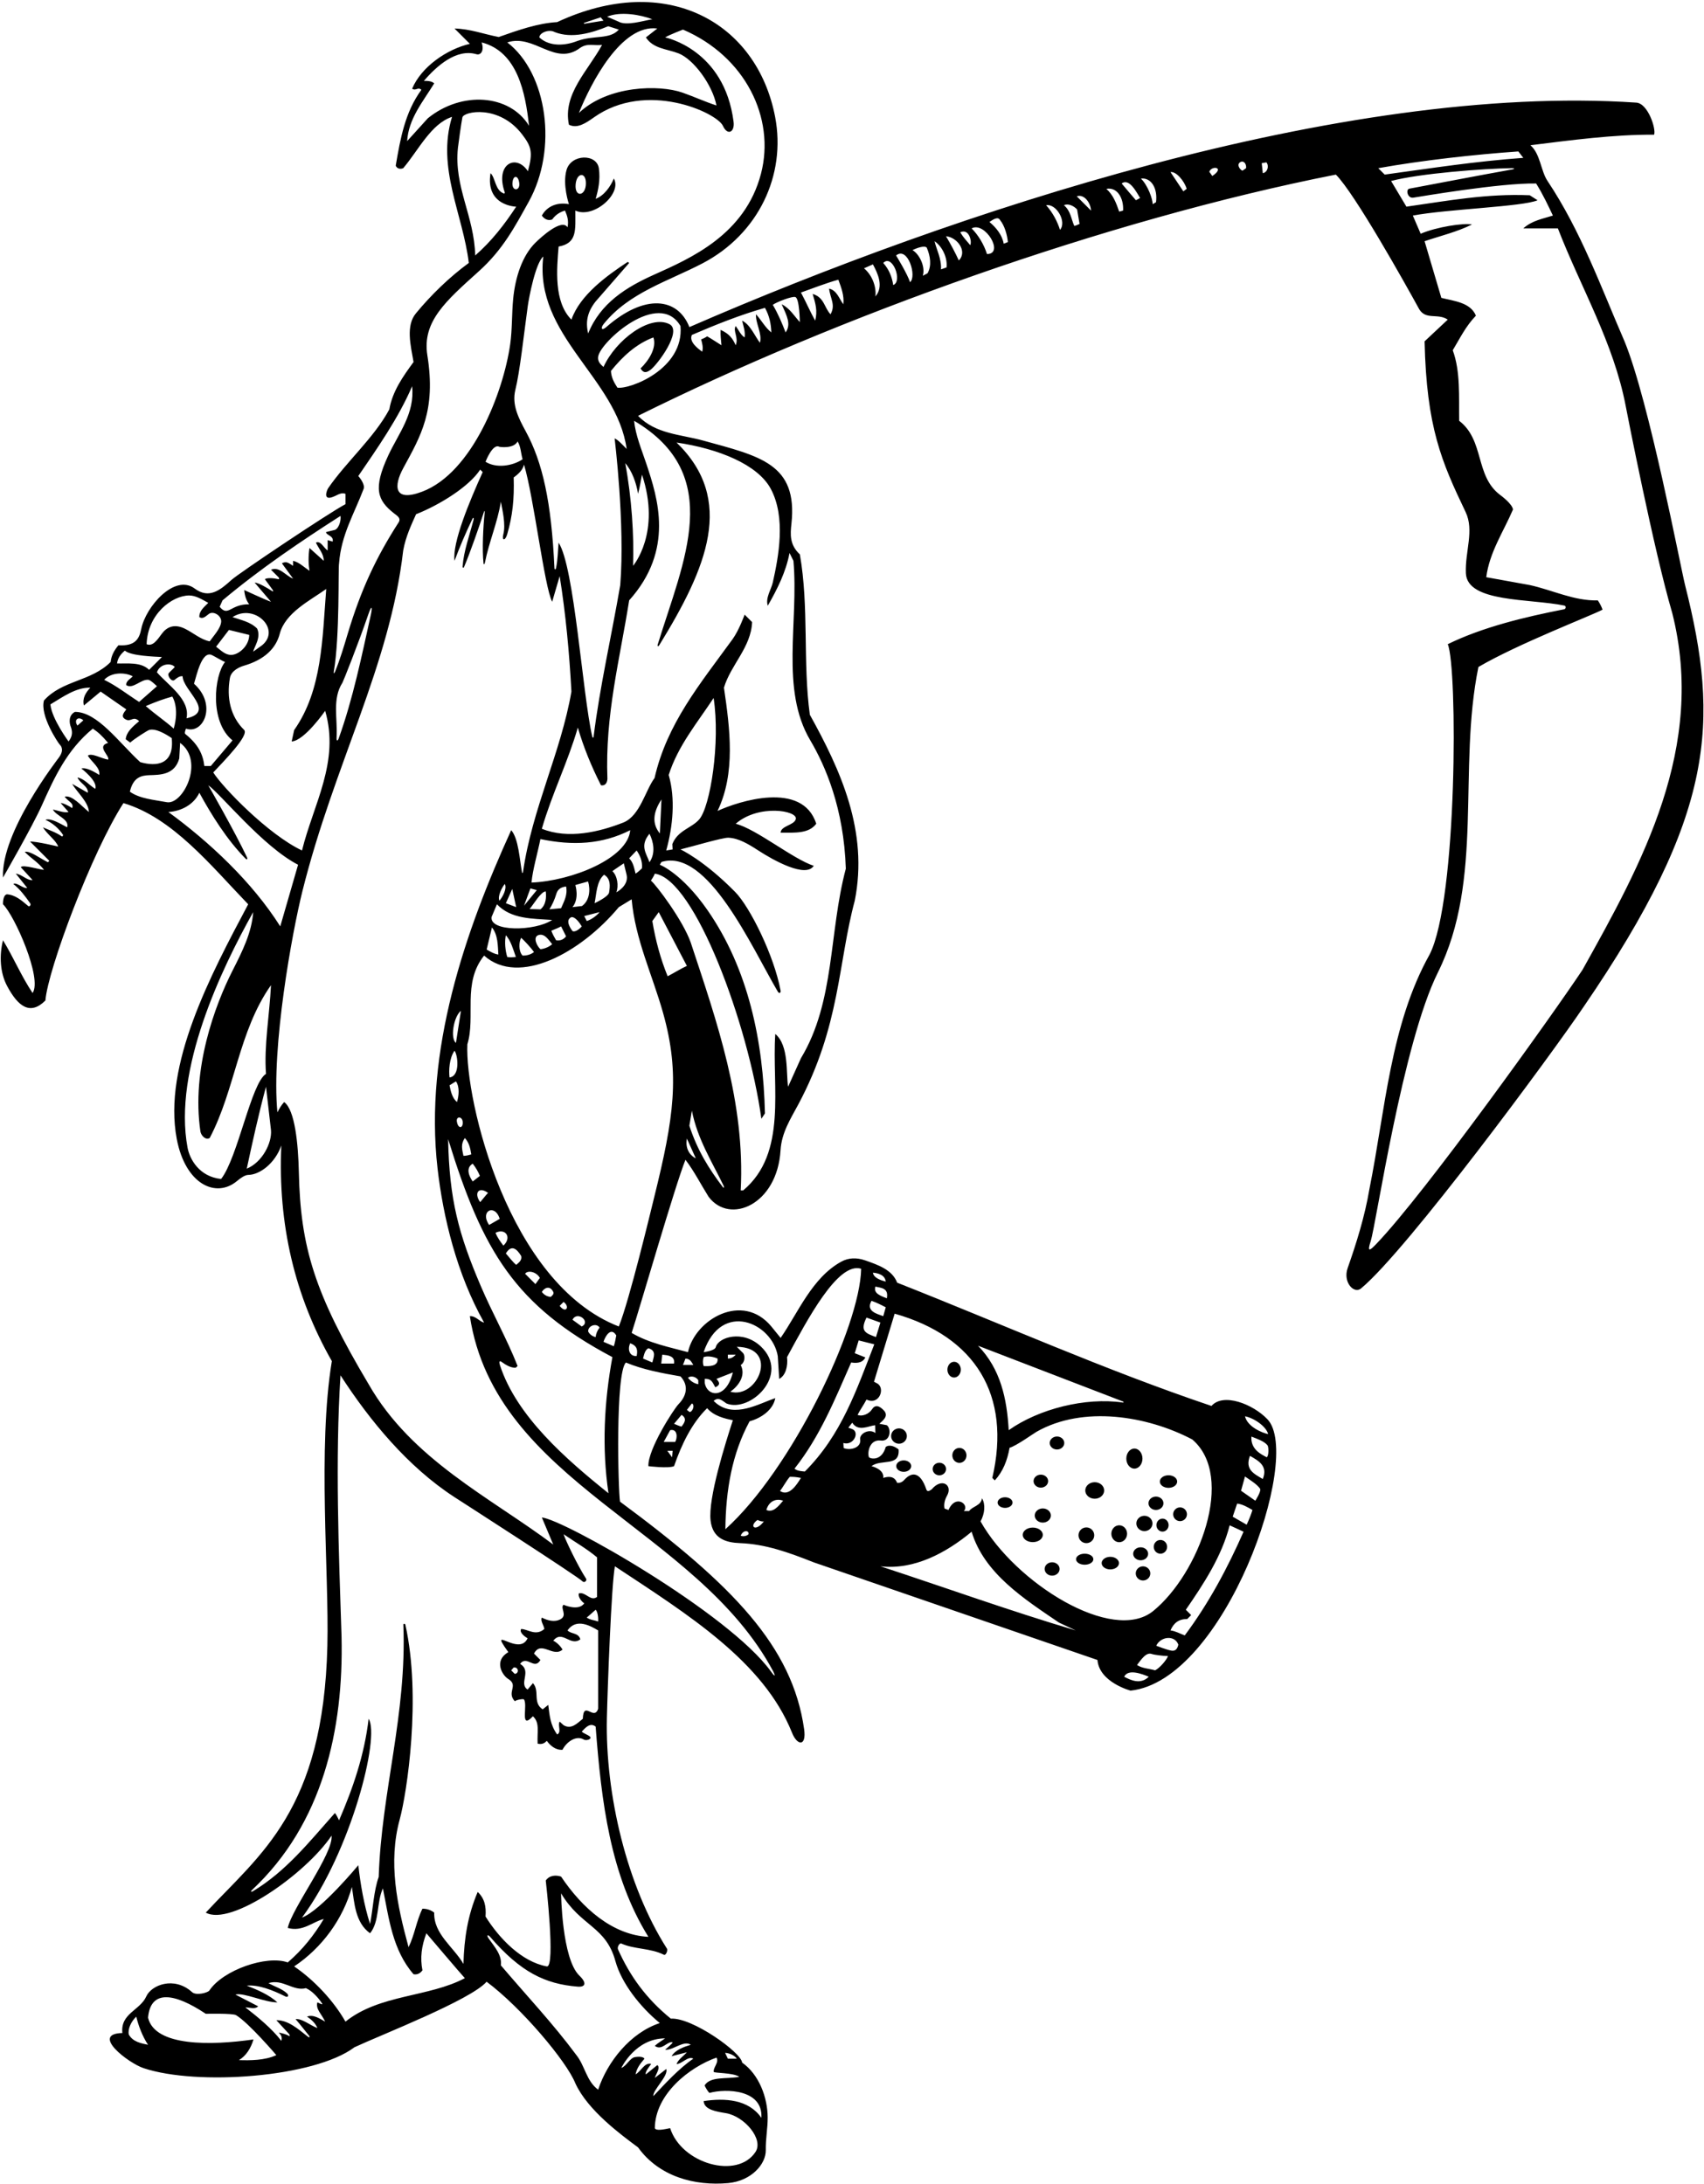 <?xml version="1.0" encoding="UTF-8"?>
<svg xmlns="http://www.w3.org/2000/svg" xmlns:xlink="http://www.w3.org/1999/xlink" width="518pt" height="664pt" viewBox="0 0 518 664" version="1.1">
<g id="surface1">
<path style=" stroke:none;fill-rule:nonzero;fill:rgb(0%,0%,0%);fill-opacity:1;" d="M 512.246 177.906 C 510.871 172.457 501.316 121.992 493.84 103.789 C 486.691 87.324 480.625 70.312 470.441 55.039 C 468.383 52.004 468.266 46.762 465.23 44.16 C 477.68 42.617 490.375 40.891 502.832 40.953 C 503.492 39.23 500.988 31.449 497.414 31.203 C 407.914 25.207 289.531 64.629 209.566 99.457 C 206.078 90.543 196.09 89.148 184.324 99.434 C 182.855 100.715 182.496 99.773 183.512 98.512 C 191.23 88.93 203.16 85.52 213.574 80.066 C 230.566 71.172 239.016 53.242 235.637 35.574 C 230.113 6.656 202.461 -8.723 169.371 6.723 C 163.508 7.047 157.473 9.184 151.609 11.254 C 147.059 10.387 142.938 8.777 138.172 8.672 L 142.832 13.328 C 135.898 14.953 128.098 20.262 125.281 26.98 C 126.473 27.738 127.016 26.328 128.098 27.305 C 123.113 34.129 121.703 42.148 120.297 50.379 C 120.73 51.355 121.703 51.477 122.57 51.141 C 127.121 45.828 131.023 37.598 137.414 35.539 C 132.648 51.031 140.773 65.223 142.508 79.957 C 136.609 84.27 131.023 89.707 126.473 95.23 C 123.281 98.996 124.848 105.09 125.715 110.074 C 122.465 114.516 119.32 118.957 118.348 124.48 C 113.73 133.102 105.23 140.453 99.738 148.477 C 99.465 148.879 97.742 152.77 101.863 150.809 C 102.926 150.305 103.914 149.703 105.02 150.156 L 105.02 153.301 C 100.027 155.918 72.602 174.301 70.379 176.324 C 66.93 179.457 63.539 182.207 59.168 178.945 C 53.078 174.398 44.293 184.473 42.941 191.234 C 42.359 194.16 41.176 196.535 36.012 196.199 C 34.711 197.719 33.844 199.344 33.629 201.293 C 27.668 207.254 18.895 206.816 13.367 212.992 C 12.07 217.652 17.766 225.98 18.043 226.258 C 19.312 227.5 18.914 228.867 18.02 230.176 C 17.469 230.984 0.262 252.969 0.91 266.836 C 0.91 266.836 9.773 251.461 12.695 244.945 C 16.496 236.477 20.309 228.043 28.211 221.551 C 29.742 222.559 30.855 223.539 32.867 225.887 C 29.156 226.914 33.52 229.895 32.867 230.977 C 30.812 230.652 27.777 228.812 26.695 229.785 C 27.887 231.734 30.594 233.469 30.16 235.637 C 28.535 234.551 26.043 233.254 24.742 233.688 C 24.742 233.688 29.824 237.508 28.969 239.859 C 27.129 238.777 25.719 236.828 23.551 236.395 C 24.203 238.129 26.91 239.102 26.695 241.055 L 21.926 238.344 C 23.445 240.945 26.91 243.871 27.02 246.902 C 24.742 245.062 21.926 241.652 19.652 242.242 C 20.629 243.652 22.578 244.195 21.926 245.711 C 20.844 244.953 19.004 244.086 18.461 244.195 L 20.844 246.902 C 19.434 247.227 17.703 246.469 16.078 246.145 C 17.051 248.094 21.168 249.07 20.41 251.562 C 18.352 250.477 15.426 248.633 13.801 249.285 C 15.859 250.152 17.918 251.887 19.219 253.945 L 18.895 254.379 C 17.051 253.078 14.992 252.43 13.043 251.562 C 14.453 253.836 16.895 255.344 17.703 257.41 C 17.703 257.41 10.984 255.785 9.145 255.895 L 14.992 261.746 L 14.559 262.18 C 12.176 260.988 9.02 258.586 7.52 259.035 C 9.238 260.832 11.57 262.168 13.367 264.453 C 12.781 264.648 6.812 262.715 6.328 263.695 L 9.902 267.594 C 8.277 267.812 6.652 265.863 4.809 265.645 L 8.277 269.98 C 7.086 270.305 5.027 268.137 4.051 268.785 C 6.07 270.367 7.664 272.516 9.172 274.656 C 9.527 275.16 8.984 275.84 8.535 275.457 C 6.57 273.785 4.656 272.105 2.102 271.93 C 0.801 272.145 0.91 274.961 0.91 274.961 C 4.484 278.43 12.934 297.605 9.902 301.938 C 6.434 296.738 4.16 291.211 0.91 285.902 C -0.258 290.555 0.012 295.762 2.141 299.77 C 5.523 306.145 9.219 308.797 13.801 304.215 C 14.559 294.785 27.887 259.145 37.527 244.195 C 52.477 248.637 64.07 263.152 75.445 274.961 C 64.02 296.461 49.453 323.84 53.738 346.34 C 56.363 360.141 65.672 364.449 72.055 359.102 C 73.059 358.262 74.422 357.258 75.484 357.246 C 78.906 357.215 83.574 353.816 85.52 348.305 C 84.438 372.246 89.609 394.148 100.879 413.867 C 96.512 440.348 100.055 478.121 99.52 500.391 C 98.316 550.516 79.105 563.715 62.555 581.555 C 70.195 585.816 92.996 569.746 100.797 558.152 C 101.363 563.652 88.77 580.145 87.473 586.215 C 92.02 587.512 95.164 584.262 98.414 583.504 C 95.488 588.379 92.02 592.805 87.473 596.703 C 81.078 594.418 67.832 598.98 63.637 605.254 C 63.203 605.898 59.656 606.879 58.395 605.742 C 52.895 600.773 45.984 603.617 44.48 607.016 C 42.594 611.289 36.539 612.199 37.203 618.172 C 27.402 618.387 38.984 627.301 43.668 628.859 C 59.934 634.27 95.535 631.684 107.73 622.508 C 115.855 618.715 143.156 608.098 147.922 602.57 C 158.539 610.48 172.242 626.793 174.898 633.449 C 178.68 641.734 188.875 649.156 193.965 652.949 C 200.363 661.852 211.207 664.719 221.336 663.801 C 228.387 663.156 232.875 658.023 232.793 653.754 C 232.727 650.363 233.387 647.102 233.367 643.828 C 233.336 637.863 230.797 630.801 225.602 627.164 C 225.383 624.133 210.426 613.371 203.922 613.801 C 196.371 607.645 191.508 600.84 187.875 592.75 C 187.547 592.02 188.348 590.719 188.871 590.957 C 192.805 592.746 197.699 592.305 201.785 594.359 C 202.449 594.695 203.066 593.012 202.746 592.512 C 190.555 573.387 183.969 545.598 184.488 522.398 C 184.688 513.438 185.852 481.848 186.926 476.254 C 209.18 490.973 232.105 505.168 240.785 526.902 C 242.355 530.84 245.199 531.121 244.449 525.801 C 240.906 500.664 222.809 481.992 188.484 456.605 C 187.918 453.477 187.023 417.441 190.273 414.301 C 195.473 416.469 201.223 417.531 206.859 418.508 C 209.324 421.148 208.879 424.281 206.262 426.965 C 204.84 428.422 196.891 440.719 197.105 445.809 C 197.105 445.809 203.176 446.566 204.906 445.809 C 207.184 439.199 210.309 432.727 214.965 428.176 C 216.926 430.523 220.281 431.348 222.781 431.836 C 220.535 438.805 215.215 455.492 216.012 462.355 C 216.66 467.941 220.789 469.055 224.969 469.211 C 232.75 469.508 239.75 472.039 247.375 475.059 L 333.613 504.742 C 334.172 511.547 343.688 514.062 343.688 514.062 C 372.273 511.008 396.109 442.957 385.309 431.566 C 380.898 426.918 371.84 423.402 368.277 427.5 C 336.102 416.664 304.578 402.582 272.727 390.016 C 271.246 386.094 266.961 384.625 263.027 383.242 C 260.289 382.281 257.848 382.48 255.773 383.609 C 246.848 388.48 242.602 399.203 237.301 406.809 L 234.484 403.34 C 225.738 392.762 211.309 401.141 209.133 411.141 C 203.715 409.672 197.324 408.434 192.016 405.289 C 194.508 397.707 205.125 360.766 208.375 352.641 C 211.082 356.215 213.031 360.113 215.414 363.906 C 221.844 372.473 236.281 366.324 237.277 349.75 C 237.605 344.367 240.324 340.219 242.68 335.812 C 255.438 311.918 254.719 292.953 259.836 273.879 C 264.059 252.754 255.5 234.117 246.184 217.328 C 244.016 201.512 245.969 184.5 243.148 168.574 C 239.996 165.645 240.238 162.48 240.59 159.234 C 242.562 141.008 231.004 138.711 213.738 133.957 C 206.898 132.074 199.293 131.984 193.965 126.434 C 254.398 96.391 335.977 66.91 406.09 53.09 C 411.828 58.828 427.023 85.977 431.438 94.039 C 433.496 97.398 437.062 95.141 440.105 97.184 L 433.062 103.789 C 433.645 129.965 438.23 140.41 445.531 155.691 C 448.215 161.305 445.324 167.723 445.613 174.305 C 446.004 183.27 465.031 181.953 475.562 184.137 C 476.102 184.25 476.051 185.148 475.492 185.258 C 463.504 187.602 450.664 190.699 440.105 195.875 C 443.105 202.691 443.086 273.715 434.582 290.238 C 422.664 311.578 421.148 337.363 416.273 361.633 C 414.891 369.836 412.332 378.039 409.672 385.586 C 408.137 389.945 411.719 393.719 413.891 391.641 C 427.863 379.941 471.523 320.789 481.383 306.164 C 521.477 247.621 522.758 219.531 512.246 177.906 Z M 204.305 443.105 L 202.871 441.148 L 204.473 441.148 Z M 205.234 438.441 L 201.766 438.441 L 203.715 434.867 C 205.992 434.324 205.992 437.25 205.234 438.441 Z M 207.184 433.785 C 206.379 433.578 205.664 433.242 204.906 432.918 L 207.184 430.211 C 209.129 431.426 207.836 432.848 207.184 433.785 Z M 214.227 420.457 L 214.227 419.266 C 216.426 419.152 216.609 420.504 217.461 421.816 C 219.41 420.949 218.371 419.996 217.801 419.266 L 222.781 417.316 C 220.727 425.551 214.938 424.738 214.227 420.457 Z M 225.168 415.039 C 226.25 414.5 226.684 412.551 225.926 411.465 L 223.977 409.516 C 237.156 409.688 230.211 425.555 222.023 423.164 C 224.242 421.617 226.898 418.398 225.168 415.039 Z M 221.266 413.09 L 221.266 411.898 L 223.648 411.898 C 223 412.656 222.242 413.09 221.266 413.09 Z M 225.168 466.934 C 225.938 465.113 227.746 465.281 227.551 466.5 C 226.898 467.152 225.758 467.25 225.168 466.934 Z M 230.258 462.168 C 230.801 462.383 231.449 462.711 232.211 462.602 C 229.668 465.973 227.531 464.117 230.258 462.168 Z M 232.969 459.133 C 233.727 456.426 235.977 455.508 238.059 456.316 C 236.699 457.887 235.082 460.07 232.969 459.133 Z M 237.117 453.355 C 237.992 452.246 239.047 450.234 240.098 449.043 C 241.164 449.055 241.852 449.059 243.477 449.383 C 242.285 451.301 239.934 455.195 237.117 453.355 Z M 244.668 447.434 C 243.785 447.348 242.391 447.324 241.523 446.566 C 249.324 436.711 253.875 425.332 258.75 414.281 C 259.871 414.465 262.145 414.68 263.059 412.738 L 259.836 411.465 L 261.027 407.566 L 265.777 408.762 C 260.363 422.629 255.824 436.273 244.668 447.434 Z M 261.488 437.688 C 261.879 440.176 258.512 441.148 256.465 440.297 C 256.465 439.973 256.379 439.066 256.367 438.766 C 259.492 439.688 261.422 435.48 259.074 434.531 L 257.883 434.109 L 259.074 432.594 C 260.906 435.465 264.074 433.535 266.031 433.359 L 266.117 435.734 C 264.273 434.285 261.203 435.883 261.488 437.688 Z M 267.637 476.254 C 277.926 477.441 287.676 472.137 295.367 465.742 C 299.16 478.418 311.402 486.219 321.91 493.367 L 327.004 495.754 C 306.961 489.793 287.461 482.754 267.637 476.254 Z M 341.738 509.836 C 342.93 507.344 347.168 508.98 349.211 509.836 C 346.719 512.328 343.684 510.863 341.738 509.836 Z M 351.16 507.887 C 349.32 507.344 347.262 507.344 345.637 506.262 C 346.836 504.762 348.406 502.184 350.223 502.953 C 350.602 503.117 353.398 503.523 355.062 503.551 C 354.738 504.527 352.785 507.02 351.16 507.887 Z M 356.148 501.906 C 354.809 501.711 351.488 500.41 351.488 500.41 C 352.785 497.594 357.121 497.051 358.203 500.086 C 357.848 501.68 357.078 502.043 356.148 501.906 Z M 383.879 449.711 C 381.086 448.086 378.406 446.793 379.98 442.668 C 382.578 444.184 385.488 445.688 383.879 449.711 Z M 385.07 443.102 C 383.301 442.172 380.156 440.68 380.414 436.816 C 382.082 437.469 384.281 438.199 385.301 439.453 C 385.707 439.953 385.723 442.773 385.07 443.102 Z M 385.504 436.059 C 383.797 435.719 379.223 433.891 378.465 430.641 C 381.281 431.184 384.934 433.762 385.504 436.059 Z M 378.465 448.949 C 379.824 449.906 382.121 451.285 383.039 452.645 C 383.523 453.359 381.605 456.316 381.605 456.316 L 377.27 453.285 Z M 376.078 457.184 C 377.812 457.402 379.223 458.27 380.738 459.133 C 380.328 460.469 379.73 461.984 378.973 463.609 L 374.73 461.168 Z M 373.805 463.793 L 378.031 465.742 C 373.184 476.723 367.52 487.41 360.152 497.27 C 358.605 496.699 357.457 495.98 355.82 495.754 C 356.797 493.477 358.312 492.285 360.914 492.285 L 362.105 491.094 L 360.48 489.469 C 365.852 481.672 371.422 473.219 373.805 463.793 Z M 341.43 426.164 C 341.43 426.164 341.824 426.535 341.258 426.453 C 330.008 424.816 315.816 428.367 306.637 434.867 C 306.094 425.227 304.145 416.234 297.32 409.191 Z M 271.969 399.441 C 296.465 406.371 307.512 424.195 301.652 449.383 L 302.41 450.141 C 304.902 447.434 306.203 444.098 306.902 440.223 C 309.07 439.574 314.113 435.914 315.133 435.336 C 329.297 427.293 348.785 430.508 362.43 437.684 C 375.691 448.957 364.445 478.562 350.562 489.848 C 338.223 499.879 308.586 481.328 298.078 462.602 C 299.379 460.219 299.621 457.398 298.512 455.559 C 298.293 457.836 295.477 458.051 294.609 459.461 L 292.984 459.461 C 294.848 457.598 290.566 454.098 288.328 459.133 L 287.137 458.699 C 286.852 457.484 287.18 456.039 287.871 454.82 C 289.738 451.543 286.277 449.199 283.234 452.852 C 282.617 453.309 281.879 453.723 281.605 452.906 C 279.77 447.43 277.145 447.508 274.961 449.91 C 274.434 450.492 273.809 450.953 272.727 450.902 C 271.859 448.625 269.871 448.945 268.5 449.383 C 268.863 446.707 264.926 445.809 264.926 445.809 C 267.852 443.535 273.594 446.133 273.16 440.719 C 272.078 439.852 270.449 439.094 269.262 439.961 C 268.051 444.219 264.781 443.676 264.168 443.102 C 263.625 442.016 264.133 437.676 267.637 438.008 C 270.746 438.488 271.004 434.414 269.586 433.352 L 267.309 432.918 C 268.395 431.941 270.125 430.641 268.824 429.016 C 267.211 427.195 265.938 427.164 265.082 428.52 C 264.141 430.004 261.988 430.809 260.699 430.211 C 261.461 428.691 262.449 427.383 263.41 425.551 C 267.387 427.434 269.188 421.98 266.637 420.641 L 265.684 420.133 Z M 269.586 394.781 C 267.992 394.098 265.387 393.375 266.117 391.207 C 267.695 391.613 270.23 391.531 269.586 394.781 Z M 269.262 389.691 C 267.875 389.332 265.574 388.605 265.359 386.98 C 266.984 387.09 269.059 387.715 269.262 389.691 Z M 264.926 395.539 C 266.504 396.07 267.789 396.746 269.262 397.492 L 268.5 400.199 C 266.727 399.523 263.09 398.738 264.926 395.539 Z M 263.41 400.633 L 267.637 402.148 L 266.285 406.555 C 263.078 405.352 261.359 404.801 263.41 400.633 Z M 236.434 412.332 L 236.867 419.266 C 238.816 418.289 239.574 415.367 239.25 412.656 C 245.355 401.438 254.695 383.52 261.785 385.789 C 261.438 403.453 240.66 446.859 220.508 464.984 C 220.617 453.066 222.566 441.91 227.875 432.16 C 231.449 431.184 235.023 428.691 235.676 425.117 C 230.586 426.852 223.434 431.184 217.801 426.742 L 216.934 425.984 C 218.449 424.574 219.641 425.984 220.832 426.742 C 227.984 429.676 240.449 417.973 231.227 409.355 C 225.785 404.27 218.355 406.574 217.586 409.629 C 217.309 410.734 213.898 411.141 213.898 411.141 C 219.293 395.316 234.742 402.188 236.434 412.332 Z M 213.898 412.656 C 214.984 412.223 216.84 412.508 218.125 413.09 C 218.449 415.582 215.309 415.453 213.898 415.367 C 213.637 414.645 213.602 413.633 213.898 412.656 Z M 209.641 429.355 L 208.809 428.691 L 210.324 426.742 C 211.305 427.129 210.617 429.246 209.641 429.355 Z M 212.273 419.699 L 212.273 420.891 C 211.082 420.676 210 420.023 209.133 418.941 C 210.215 418.074 211.84 418.832 212.273 419.699 Z M 208.375 413.09 C 209.781 413.199 210.109 413.957 210.758 415.039 L 207.617 415.039 Z M 199.816 8.672 L 196.348 11.379 C 198.621 14.863 202.742 14.852 206.277 16.23 C 210.781 17.988 216.555 25.699 217.801 32.07 C 214.672 31.074 211.168 29.473 207.535 28.184 C 200.41 25.652 184.758 25.984 175.98 34.348 C 179.57 25.375 188.867 7.242 199.816 8.672 Z M 198.301 5.855 C 195.453 6.316 190.41 7.957 187.973 6.555 C 187.621 6.371 184.555 5.094 184.555 5.094 C 188.562 3.359 194.801 4.5 198.301 5.855 Z M 182.602 5.262 L 183.457 6.285 L 177.57 7.227 L 177.473 6.98 Z M 168.613 9.754 C 173.816 11.812 179.91 10.039 184.895 7.98 L 188.117 8.996 C 185.348 12.109 180.609 10.602 175.488 12.465 C 171.914 13.875 167.098 14.305 163.957 11.379 C 163.957 9.973 166.883 8.777 168.613 9.754 Z M 130.047 35.973 L 123.766 42.906 C 124.195 36.078 128.531 30.988 131.996 25.355 C 131.234 24.621 129.938 24.582 128.855 24.598 C 132.754 20.047 138.715 14.738 144.781 16.473 C 146.125 16.902 147.289 15.445 146.406 12.895 C 157.348 15.711 159.73 28.281 160.816 38.246 C 154.926 28.609 140.305 27.613 130.047 35.973 Z M 139.203 44.98 C 139.336 43.703 140.227 37.359 140.566 35.695 C 140.941 33.871 151.746 31.68 158.758 40.914 C 161.461 44.48 162.098 46.203 160.48 52.066 C 156.902 46.629 150.395 49.844 153.449 58.504 C 153.449 58.504 153.449 58.926 153.191 58.84 C 150.48 57.93 150.605 53.996 149.113 52.656 C 147.523 62.68 156.914 62.84 156.914 62.84 C 153.449 68.148 149.438 73.348 144.457 77.68 C 144.164 65.648 137.961 56.863 139.203 44.98 Z M 155.777 55.656 C 155.938 53.137 157.559 53.145 157.859 55.727 C 158.133 58.09 155.613 58.258 155.777 55.656 Z M 129.914 108.043 C 128.281 97.766 135.52 91.539 145.559 82.488 C 152.922 75.852 156.477 68.992 160.734 61.336 C 169.617 45.352 166.406 22.27 154.207 12.895 C 162.441 10.188 168.746 20.355 176.414 14.52 C 178.691 13.004 180.746 13.98 183.023 13.652 C 178.797 21.453 170.996 28.605 172.949 37.922 C 175.48 39.188 178.016 37.484 180.551 35.688 C 196.52 24.367 217.852 34.234 219.75 38.246 C 221.152 41.355 223.406 40.223 223 37.023 C 220.199 14.969 202.199 11.379 202.199 11.379 C 203.391 10.621 207.617 8.996 207.617 8.996 C 226.605 17.156 235.734 35.922 231.336 52.805 C 226.496 71.371 209.969 78.52 198.785 83.543 C 190.375 87.32 182.492 92.176 178.797 101.406 C 177.934 97.832 178.582 94.797 181.074 91.656 L 191.258 79.957 L 190.824 79.633 C 184.434 83.855 176.309 89.707 173.707 97.184 C 168.289 91.766 169.266 81.688 169.809 74.973 C 175.512 73.938 174.898 69.969 174.898 64.031 C 180.535 66.609 189.203 58.746 186.598 54.281 C 185.625 56.664 183.676 59.48 181.074 60.457 C 181.848 57.844 182.535 54.711 182.055 51.219 C 181.434 46.664 173.629 46.789 172.219 51.688 C 170.93 56.164 172.949 62.078 172.949 62.078 C 169.48 61.43 166.34 62.621 164.715 65.547 C 165.289 66.402 166.449 67.281 167.855 66.738 C 168.941 65.223 170.359 64.414 171.758 64.031 C 172.434 65.586 172.949 67.172 172.516 69.121 C 170.781 66.305 164.414 72.18 162.809 73.75 C 158.777 77.695 156.641 84.25 156.004 90.84 C 155.562 95.371 155.73 100.199 155.094 104.68 C 153.031 119.234 143.602 143.75 128.297 149.512 C 119.617 152.781 119.66 147.73 122.613 142.289 C 127.887 132.574 132.586 124.871 129.914 108.043 Z M 190.066 140.84 C 192.09 143.113 193.426 146.801 193.965 150.156 C 194.52 148.004 194.781 146.305 195.156 144.309 C 201.062 162.012 192.449 172.043 192.449 172.043 C 192.773 162.836 192.016 151.242 190.066 140.84 Z M 186.836 133.293 C 186.836 133.293 190.043 159.301 188.551 177.895 C 185.906 193.328 182.336 208.766 180.453 224 C 180.406 224.375 180.133 224.406 180.043 224.012 C 177.016 210.773 174.629 172.387 169.809 165 C 169.582 167.52 169.582 170.023 169.035 172.715 C 168.922 173.273 168.566 173.273 168.543 172.711 C 167.629 152.617 164.949 140.566 159.793 131.102 C 157.621 127.113 155.551 123.047 156.66 118.562 C 158.062 112.883 159.227 101.832 160.445 93.012 C 160.797 90.484 162.777 80.016 165.148 78.008 C 162.332 102.164 187.465 114.84 190.5 136.508 C 188.977 134.969 187.957 133.82 186.836 133.293 Z M 158.863 139.648 C 155.832 141.707 150.848 142.465 147.598 140.406 C 147.598 140.406 149.746 134.77 151.77 135.844 C 151.926 135.926 156.156 136.508 157.348 134.234 C 158.324 135.75 158.324 137.809 158.863 139.648 Z M 174.984 56.098 C 175.273 52.48 178.129 52.164 178.109 55.738 C 178.086 59.742 174.656 60.125 174.984 56.098 Z M 110.547 148.641 C 111.066 147.109 108.922 144.742 108.922 144.742 C 114.555 136.508 121.164 127.082 125.281 117.441 C 126.16 125.746 121.133 131.809 118.027 138.492 C 113.34 148.594 114.73 152.117 119.785 156.094 C 120.68 156.797 121.953 157.504 121.223 158.766 C 114.305 169.508 109.703 179.371 105.715 192.66 C 104.531 196.613 103.355 200.559 101.82 204.316 C 101.594 204.867 101.363 204.816 101.473 204.191 C 103.328 193.512 102.766 172.82 103.07 171.285 C 103.723 162.617 107.621 156.336 110.547 148.641 Z M 104.102 207.582 C 104.32 207.242 108.895 195.809 111.992 186.738 C 112.957 183.91 113.293 184.387 112.73 186.93 C 109.977 199.344 107.316 212.453 102.961 224.523 C 102.609 225.488 102.254 225.309 102.316 224.254 C 102.664 218.445 100.93 212.504 104.102 207.582 Z M 67.645 182.551 C 79.129 172.91 91.609 164.488 103.504 156.875 C 103.723 157.961 103.18 160.449 101.879 161.102 L 99.102 161.793 C 99.18 162.809 101.539 162.871 101.121 164.676 L 99.605 164.242 L 99.605 167.383 C 98.414 166.625 97.438 164.242 96.031 165 C 96.895 166.844 98.414 168.359 98.414 170.523 L 94.078 166.625 C 93.684 169.133 93.754 171.5 94.078 173.559 C 92.453 172.477 90.938 170.961 89.098 170.523 L 89.098 172.043 C 87.664 171.188 87.102 170.527 85.695 171.285 L 89.098 175.941 C 86.82 175.074 84.98 172.152 82.379 173.234 L 84.762 175.617 C 84.762 175.617 84.992 176.195 84.641 176.113 C 83.289 175.789 81.254 175.594 80.516 176.113 L 82.957 179.438 C 82.957 179.438 83.133 179.984 82.855 179.805 C 81.312 178.809 78.73 177.25 77.395 177.133 L 82.379 182.984 C 80.488 182.316 74.254 179.41 74.254 179.41 C 74.254 179.41 74.344 182.078 75.77 183.742 C 70.008 183.656 69.414 187.707 66.777 184.5 Z M 47.711 204.434 C 48.578 201.727 52.082 201.488 53.129 202.809 C 52.695 203.352 51.938 203.945 51.328 204.652 C 50.719 205.355 52.145 207.496 53.055 206.75 C 53.797 206.141 54.59 205.48 55.512 205.629 C 55.621 209.961 65.684 216.43 56.703 218.41 C 57.895 212.668 51.07 208.336 47.711 204.434 Z M 52.805 221.551 C 49.879 218.953 47.781 217.668 44.309 214.691 C 47.668 213.281 49.66 212.559 52.371 211.801 C 52.371 211.801 54.648 215.129 52.805 221.551 Z M 56.539 221.551 C 61.852 223.41 66.086 214.246 58.977 207.902 C 59.773 205.32 61.348 197.777 64.402 199.18 C 65.109 199.504 67.754 201.078 68.402 201.293 C 65.086 205.43 63.645 219.473 70.68 225.129 L 64.07 232.926 L 62.121 232.926 C 61.695 229.227 60.156 226.258 56.332 223.184 C 56 222.914 56.406 221.891 56.539 221.551 Z M 78.152 191.109 C 76.094 189.051 73.234 188.527 70.68 187.645 C 77.426 183.305 85.516 191.418 79.672 196.199 L 76.961 198.152 C 77.285 196.637 79.453 193.816 78.152 191.109 Z M 75.77 193.059 C 75.703 196.48 72.531 199.086 70.32 199.133 C 68.43 199.172 67.137 197.715 65.695 196.637 L 69.594 191.543 Z M 74.254 221.984 C 70 217.828 68.852 212.121 69.887 206.164 C 70.281 203.883 72.902 202.777 74.133 202.422 C 80.438 200.578 83.879 197.152 85.043 192.703 C 86.715 186.305 94.246 182.602 99.172 179.086 C 97.98 194.145 97.98 209.852 89.422 221.984 L 88.664 225.453 C 92.562 225.234 98.848 216.137 98.848 216.137 C 103.344 231.656 95.27 244.52 91.805 258.602 C 81.512 253.727 67.777 239.504 64.828 234.879 C 68.059 231.426 75.66 223.719 74.254 221.984 Z M 57.457 181.062 C 59.531 181.035 61.59 182.371 63.312 183.309 C 62.012 184.609 60.496 185.801 60.602 187.645 C 61.742 188.355 62.555 187.336 63.531 186.645 C 64.887 185.688 67.379 187.207 67.238 189.055 C 67.086 191.082 64.902 193.352 63.746 195.012 C 61.031 194.492 58.668 192.359 56.188 191.156 C 52.906 189.562 50.672 190.703 49.211 192.676 C 47.82 194.559 46.449 196.66 44.57 195.875 C 44.879 186.727 52.277 181.121 57.457 181.062 Z M 37.961 197.828 C 39.695 199.453 47.168 199.668 49.227 199.777 L 45.328 203.676 C 42.836 201.184 38.609 201.836 35.578 201.727 C 35.793 200.102 36.66 198.91 37.961 197.828 Z M 40.344 205.629 C 39.91 206.277 38.176 207.035 38.395 208.336 C 40.426 209.637 42.824 206.488 45.082 206.703 C 45.836 206.777 47.711 208.66 47.711 208.66 L 42.293 213.426 C 38.719 211.152 35.469 208.551 31.676 206.711 C 33.844 204.328 38 204.391 40.344 205.629 Z M 23.551 220.621 C 22.355 218.93 23.766 217.637 25.336 219.023 Z M 22.793 216.461 C 20.844 217.438 20.953 219.711 21.602 221.227 C 22.16 222.891 21.859 224.105 20.844 225.453 C 20.844 225.453 15.754 218.629 15.32 214.184 C 19.109 211.91 23.117 208.984 27.453 209.094 C 26.043 210.609 24.961 212.344 25.504 214.512 L 30.594 210.285 L 38.395 215.703 C 37.656 216.699 36.445 217.977 38.395 218.844 C 39.91 219.492 40.535 217.605 42.293 219.277 C 40.234 221.012 38.414 222.609 38.215 224.773 L 39.578 225.797 C 40.879 224.605 44.859 222.094 45.352 221.953 C 47.262 221.402 50.219 223.078 52.203 224.43 C 53.031 232.504 47.602 233.188 42.621 231.734 C 36.156 225.797 29.637 216.461 22.793 216.461 Z M 50.695 243.918 C 46.727 243.172 42.492 242.867 39.477 240.727 C 40.492 236.367 42.879 235.781 45.441 235.703 C 48.668 235.605 53.105 235.637 54.492 230.625 L 54.754 225.887 C 62.336 231.473 55.586 244.836 50.695 243.918 Z M 51.18 246.902 C 54.969 246.688 58.871 244.734 60.602 241.055 C 64.273 247.777 68.996 255.367 74.68 261.113 C 75.039 261.477 75.336 261.215 75.086 260.684 C 71.457 252.992 63.312 238.777 63.312 238.777 C 66.879 241.211 79.953 257.488 90.613 262.938 L 85.195 281.68 C 76.637 268.137 63.637 256.004 51.18 246.902 Z M 67.211 358.488 C 60.547 357.789 57.664 352.426 57.023 349.012 C 52.562 325.223 67.414 294.402 76.961 277.344 C 76.547 283.512 73.648 289.324 70.68 295.148 C 65.355 305.594 58.113 325.164 60.93 344.082 C 61.203 345.406 62.531 346.73 63.746 346.031 C 71.547 331.188 72.52 313.531 82.379 299.555 C 81.945 308.547 80.211 317.973 80.863 326.531 C 76.367 329.23 72.305 351.988 67.211 358.488 Z M 75.012 355.348 C 76.637 347.766 78.703 338.359 80.863 330.43 L 82.379 343.648 C 82.703 347.465 79.777 353.398 75.012 355.348 Z M 39.152 618.605 C 38.801 616.91 39.91 614.598 41.426 613.188 C 42.078 615.898 43.27 619.148 45.004 621.746 C 43.051 621.34 40.344 620.883 39.152 618.605 Z M 72.629 626.406 C 74.797 625.105 76.246 622.855 77.055 620.121 C 64.195 621.984 47.117 622.324 45.004 613.516 C 45.758 604.836 53.051 605.988 62.555 612.324 C 62.555 612.324 70.73 612.133 71.734 612.727 C 75.57 615 84.004 624.891 84.004 624.891 C 80.535 626.516 75.988 626.516 72.629 626.406 Z M 96.465 616.656 C 94.188 615.789 91.84 613.711 89.855 613.949 C 91.426 615.766 92.555 617.27 93.914 618.938 C 94.336 619.457 94.086 619.68 93.477 619.195 C 90.617 616.918 87.488 614.184 84.004 614.273 L 87.914 618.516 C 87.914 618.516 88.273 619.262 87.91 619.066 C 86.816 618.484 85.945 618.289 84.758 618.016 C 85.516 618.883 85.836 619.473 85.52 620.555 C 82.703 616.871 78.371 613.297 74.578 610.371 C 75.879 610.371 77.504 611.055 78.48 610.047 L 71.547 606.473 C 74.203 605.805 80.32 608.855 84.328 608.855 C 81.836 606.582 78.371 605.062 75.012 603.766 C 78.41 603.402 82.898 605.09 86.75 607.055 C 87.516 607.449 87.934 606.77 87.258 606.133 C 85.711 604.68 83.457 604.055 81.621 603.004 C 85.922 601.602 89.168 605.574 92.996 604.523 C 94.945 605.391 96.789 607.445 97.98 609.289 C 98.09 609.723 96.895 608.965 96.465 608.855 C 95.922 610.914 97.668 612.234 98.848 614.707 C 97.113 613.73 95.164 612.43 93.32 613.188 C 94.84 614.164 96.047 615.426 96.465 616.656 Z M 105.02 614.707 C 101.445 608.422 95.598 602.141 89.422 597.914 C 97.871 592.281 104.305 583.492 106.973 573.754 C 107.73 578.52 107.945 584.59 112.496 587.84 C 115.422 584.262 114.445 578.414 116.398 574.188 C 118.238 583.395 119.32 592.93 125.715 600.297 C 126.906 600.516 127.773 599.973 128.422 599.105 C 127.664 595.312 128.137 591.762 129.613 587.84 C 129.613 587.84 140.555 600.73 141.312 601.488 C 130.266 607.34 115.422 606.363 105.02 614.707 Z M 223.977 625.973 L 221.266 625.973 L 220.422 624.211 C 221.504 624.211 223.277 624.887 223.977 625.973 Z M 216.961 629.973 C 217.039 630.395 223 630.199 224.734 631.496 C 220.668 632.223 216.039 631.293 214.223 634.047 C 214.102 634.227 215.469 636.438 215.711 636.371 C 220.691 635.004 232.008 635.297 231.449 643.957 C 227.551 638.324 220.398 637.891 213.898 638.863 C 214.066 641.555 217.895 642.066 220.676 642.539 C 226.312 643.5 232.191 650.445 229.68 654.305 C 224.164 662.773 207.16 657.918 203.715 647.098 C 201.848 647.469 199.445 648.012 199.059 647.098 C 199.164 636.699 209.629 628.531 217.801 625.648 C 218.695 627.027 216.723 628.715 216.961 629.973 Z M 204.473 620.988 C 204.328 621.52 203.238 622.242 202.199 623.266 C 204.582 623.48 207.871 620.25 210 621.746 C 207.832 622.398 205.34 623.266 204.148 625.215 L 208.809 624.023 C 207.723 625.215 206.207 626.188 205.664 627.598 C 207.207 627.656 209.219 625.02 210.758 625.973 C 206.438 628.91 202.09 633.664 198.625 637.348 C 198.301 635.613 203.34 631.117 202.523 629.113 L 199.059 631.824 C 199.383 630.633 200.895 628.691 199.816 627.922 L 196.348 630.738 C 195.969 630.211 197.203 628.559 197.961 627.586 C 196.012 626.934 194.832 629.871 193.207 630.738 C 193.637 628.652 194.648 627.512 195.914 625.973 C 195.375 625.105 193.34 625.449 193.055 625.488 C 191.516 625.691 190.426 628.242 188.875 628.789 C 188.875 628.789 193.105 619.797 202.199 619.797 C 201.117 620.555 199.926 621.242 199.059 622.074 C 201.223 623.699 202.848 620.555 204.473 620.988 Z M 200.574 615.141 C 191.691 618.062 184.648 626.84 181.832 635.398 C 178.258 632.797 177.824 628.141 175.223 624.891 C 168.074 615.246 160.164 606.906 152.258 597.59 C 152.641 594.504 150.395 592.023 148.555 589.441 C 147.812 588.398 148.27 588.098 149.023 588.965 C 158.188 599.582 165.637 603.273 175.613 604.066 C 178.004 604.254 178.434 602.934 176.125 600.715 C 170.781 595.582 170.566 575.703 170.566 575.703 C 176.582 585.816 184.188 585.625 187.102 596.383 C 188.941 602.992 194.508 610.156 200.574 615.141 Z M 197.105 588.922 C 186.164 588.379 176.957 580.145 170.566 570.613 C 169.047 570.07 166.988 570.18 165.906 571.805 C 165.906 571.805 168.961 598.23 166.23 597.914 C 158.539 596.504 151.715 589.355 147.598 582.746 C 147.836 579.59 147.273 577.223 145.215 575.27 C 142.18 582.422 141.098 589.355 140.883 597.156 C 137.848 591.953 131.781 588.055 131.996 581.555 C 131.023 580.797 129.828 580.363 128.422 580.363 C 126.578 584.047 126.039 588.379 124.195 592.062 C 120.727 579.301 117.926 566.344 121.516 553.195 C 123.703 545.191 128.145 516.02 123.223 493.992 C 123.152 493.676 122.602 493.672 122.613 493.984 C 123.695 521.336 115.977 544.57 115.121 570.703 C 113.605 574.93 113.363 580.688 112.496 585.023 C 110.656 579.281 109.57 572.887 108.922 567.145 C 108.922 567.145 97.52 580.945 91.805 583.07 C 106.676 563.055 115.609 528.074 112.062 522.621 C 110.762 533.672 107.297 543.746 103.07 553.496 C 102.699 552.781 102.23 551.699 101.801 551.281 C 93.859 560.242 86.945 568.957 76.969 575.008 C 76.328 575.395 76.09 575.168 76.613 574.676 C 98.18 554.484 104.465 525.836 103.828 497.703 C 102.965 471.484 101.879 443.859 103.504 418.184 C 112.387 431.941 123.98 446.023 138.172 455.234 C 138.172 455.234 176.09 479.609 177.172 480.91 C 177.715 481.344 178.516 480.551 178.16 480.012 C 175.695 476.242 171.891 468.301 171.324 466.5 C 174.789 468.883 178.258 470.836 181.508 473.543 L 181.496 485.566 C 179.547 487.086 178.039 483.941 175.98 484.484 C 175.656 485.352 176.523 486.762 177.605 487.52 C 175.871 490.012 171.324 487.953 171.324 487.953 C 170.152 488.902 172.625 491.117 170.391 492.348 C 168.562 493.355 166.43 492.73 164.715 491.852 C 164.172 492.828 165.363 494.234 165.473 495.32 C 162.848 497.602 160.383 495.32 158.43 495.32 C 157.781 496.293 159.406 497.594 160.383 498.137 C 159.305 500.527 157.031 500.152 155.184 499.508 C 152.551 498.598 150.777 497.145 154.531 502.359 C 149.906 505.07 152.812 509.496 154.461 510.484 C 157.812 512.496 153.863 514.488 156.504 517.285 C 156.934 516.852 159.074 516.488 159.262 516.727 C 159.875 517.52 159.578 519.723 159.555 521.328 C 159.527 523.09 159.828 524.141 162.008 521.859 C 164.164 523.844 163.234 526.5 163.434 530.188 C 164.844 530.512 165.582 529.984 166.23 529.336 C 167.098 530.547 168.762 532.223 170.996 532.047 C 172.152 529.734 175.102 527.512 177.492 528.941 C 178.305 529.426 180.234 528.703 179.227 527.938 C 178.535 527.414 177.398 527.07 176.848 526.52 C 177.836 525.492 179.34 523.594 181.074 525.004 C 182.809 547.863 185.516 570.289 197.105 588.922 Z M 169.371 527.387 C 167.207 524.352 167.098 521.645 166.664 518.395 L 164.965 519.754 C 161.824 517.691 164.172 514.168 162.008 511.785 L 160.383 513.734 C 157.562 511.895 161.797 508.117 158.105 505.938 C 160.164 503.117 162.441 507.992 164.281 504.742 L 162.332 502.793 C 164.496 498.676 168.074 504.094 170.996 501.602 C 170.457 500.52 169.047 499.219 168.184 498.895 C 170.891 495.426 173.383 500.781 176.414 498.461 C 175.871 496.402 173.707 496.945 172.516 495.754 C 175.223 491.852 179.598 494.434 181.832 495.754 L 181.832 519.586 C 180.531 523.379 177.398 516.852 177.172 522.621 C 175.477 523.969 173.707 525.977 171.324 524.57 L 170.133 523.484 C 169.449 524.578 170.797 526.723 169.371 527.387 Z M 178.363 491.852 C 179.016 491.309 179.988 490.41 181.074 489.469 C 181.59 489.898 181.941 491.637 181.832 493.043 C 180.664 492.617 179.52 492.613 178.363 491.852 Z M 156.48 508.969 L 155.398 507.887 L 156.156 507.02 C 157.652 506.805 157.895 508.828 156.48 508.969 Z M 235.082 508.266 C 235.789 509.742 235.609 509.984 234.383 508.273 C 221.617 490.523 171.242 461.953 164.715 461.41 L 168.184 469.645 C 149.113 455.344 125.172 443.859 112.062 420.891 C 95.582 393.211 91.348 379.238 90.844 356.367 C 90.652 347.855 89.668 337.484 86.379 335.09 C 85.465 336.113 84.871 337.148 84.328 338.23 C 82.43 318.324 88.816 283.453 91.934 270.961 C 101.641 232.082 118.477 202.695 122.57 167.383 C 123.328 163.16 125.074 159.504 126.48 156.359 C 133.711 153.504 142.664 147.906 145.973 142.789 L 146.73 143.551 C 142.723 152.434 137.445 165.008 138.172 170.523 C 139.773 166.188 141.625 161.934 143.578 157.832 C 143.867 157.223 144.129 157.406 143.945 158.105 C 142.715 162.805 140.988 167.504 140.621 172.203 C 140.586 172.656 140.895 172.809 141.082 172.371 C 142.918 168.055 145.742 159.91 146.996 156.031 C 147.305 155.074 147.414 155.195 147.324 156.031 C 146.895 159.934 146.516 167.238 146.992 171.336 C 147.039 171.75 147.32 171.555 147.41 171.098 C 148.637 164.797 151.246 158.902 152.258 152.543 C 152.746 155.184 153.781 159.473 153.004 162.465 C 152.488 164.441 153.582 164.531 154.191 162.43 C 155.816 156.824 156.355 151.785 156.156 145.176 C 157.695 144.062 158.875 142.922 159.297 141.273 C 162.266 151.078 165.473 178.434 167.855 182.984 L 170.133 175.184 C 171.973 186.668 173.059 198.367 173.707 210.285 C 170.508 228.832 161.754 245.906 158.996 265.129 C 158.949 265.445 158.75 265.574 158.695 265.301 C 157.965 261.523 157.648 254.961 155.398 252.43 C 141.395 283.215 128.883 319.277 133.008 355.266 C 134.703 370.039 138.832 387.359 147.164 402.148 C 145.648 401.824 144.672 400.09 142.832 400.199 C 150.562 451.004 211.863 464.645 235.082 508.266 Z M 161.574 268.355 C 161.898 264.562 163.414 259.469 164.281 255.137 C 174.141 257.195 183.023 256.762 191.582 252.43 C 190.863 261.035 173.684 267.887 161.574 268.355 Z M 193.531 258.602 C 194.508 260.012 195.363 261.863 195.148 264.031 C 194.715 264.465 193.773 265.309 193.207 265.645 C 192.773 264.02 192.559 262.285 191.258 260.988 Z M 186.164 264.887 C 187.191 264.109 188.551 263.262 189.633 262.504 L 190.5 266.078 C 191.176 269.383 187.355 271.328 187.355 271.328 C 188.117 269.379 187.684 266.297 186.164 264.887 Z M 174.031 275.828 C 176.203 273.164 174.898 269.113 174.898 269.113 C 175.934 268.777 177.695 268.355 178.777 268.027 C 179.535 270.629 179.199 273.863 176.922 275.488 Z M 176.848 281.68 C 176.281 282.426 174.805 283.547 174.047 283.113 C 173.285 282.141 171.758 279.73 173.707 278.863 C 174.898 278.754 176.199 280.598 176.848 281.68 Z M 182.266 277.344 C 181.398 278.43 179.773 279.621 178.363 280.055 L 177.605 278.535 Z M 180.746 274.629 C 181.324 272.004 181.293 267.965 183.629 265.973 C 185.684 267.164 185.473 269.473 185.145 271.422 C 184.832 272.77 180.746 274.629 180.746 274.629 Z M 149.449 278.797 L 151.062 274.961 C 155.398 279.512 161.789 279.297 167.855 279.73 C 162.531 283.238 148.695 283.328 149.449 278.797 Z M 162.332 289.48 C 161.355 290.238 160.273 290.562 158.863 290.562 C 157.562 289.262 157.742 286.324 158.43 285.145 C 159.426 286.039 161.457 288.227 162.332 289.48 Z M 156.82 290.984 C 156.035 291.066 154.965 291.141 154.207 290.996 C 153.582 289.008 153.34 286.336 153.773 284.387 C 155.324 286.016 156.117 289.047 156.82 290.984 Z M 151.496 290.238 C 150.355 290.141 148.59 289.141 147.941 288.707 L 149.547 282.004 C 151.43 284.324 151.312 287.637 151.496 290.238 Z M 153.449 268.785 C 154.188 270.121 152.859 272.676 151.824 273.879 C 151.172 272.469 152.652 269.734 153.449 268.785 Z M 153.773 274.637 L 155.723 270.305 L 156.914 275.828 Z M 159.297 275.395 L 161.238 270.133 L 163.184 270.656 Z M 165.906 271.062 C 166.102 272.758 166.027 275.094 164.297 276.504 L 160.992 276.406 C 162.016 275.27 164.473 270.973 165.906 271.062 Z M 163.523 284.387 C 165.531 283.57 166.824 285.902 167.855 287.098 C 166.883 287.961 165.391 288.539 164.281 288.613 C 163.199 287.637 162.004 285.094 163.523 284.387 Z M 167.594 283.016 C 168.59 282.547 169.457 282.297 170.566 281.68 L 172.082 284.711 C 171.324 285.688 170.238 286.121 169.047 285.902 C 168.387 284.785 168.027 284.102 167.594 283.016 Z M 170.566 276.152 L 167.016 276.492 C 167.82 275.234 168.645 273.426 169.078 271.922 C 169.41 270.77 170.062 269.793 172.082 269.547 C 172.621 272.145 171.434 274.094 170.566 276.152 Z M 186.164 412.656 C 183.676 426.094 182.914 440.176 184.973 454.043 C 172.027 443.664 157.074 430.645 152.008 415.191 C 151.629 414.027 151.812 413.625 152.465 414.094 C 153.723 415.004 155.156 415.895 156.734 415.895 L 157.348 415.367 C 154.105 407.117 149.664 399.27 146.164 391.07 C 139.41 375.254 136.578 364.734 136.223 346.355 C 146.758 380.59 156.605 396.973 186.164 412.656 Z M 159.621 387.309 C 160.367 386.16 163.031 386.621 164.117 388.574 L 162.766 390.449 Z M 164.715 392.832 C 165.473 391.531 167.207 390.773 168.184 392.832 C 168.508 393.48 167.773 394 167.422 394.348 C 166.34 394.242 165.473 393.809 164.715 392.832 Z M 170.133 397.059 L 171.324 395.867 C 173.34 397.305 172.055 399.562 170.133 397.059 Z M 174.043 401.297 C 175.41 398.43 179.754 401.887 176.848 403.34 Z M 178.797 404.855 C 178.691 403.125 181.289 402.148 182.266 403.664 C 181.613 404.531 181.18 405.469 181.07 406.555 C 179.988 406.336 179.156 405.602 178.797 404.855 Z M 183.457 408 C 184 406.266 185.719 403.352 187.344 406.059 C 187.129 407.145 186.938 408.324 186.586 409.348 Z M 140.652 341.062 C 140.852 343.066 139.355 343.355 138.93 341.266 C 138.449 339.344 140.48 339.328 140.652 341.062 Z M 136.656 329.996 L 138.605 328.805 C 139.797 330.539 139.473 333.246 138.93 335.09 C 137.543 333.996 136.98 331.84 136.656 329.996 Z M 138.605 317.105 C 136.805 315.742 137.906 309.082 140.121 307.355 Z M 138.172 319.488 C 139.129 320.641 140.016 327.18 136.656 327.613 C 136.398 325.605 136.547 321.766 138.172 319.488 Z M 156.914 384.598 C 155.867 383.742 154.746 382.215 153.773 381.133 C 155.398 378.422 156.996 379.543 158.43 381.891 C 158.758 383.191 157.699 383.938 156.914 384.598 Z M 153.016 378.746 C 152.113 377.508 151.242 376.402 150.633 374.848 C 153.715 373.309 155.684 376.324 153.016 378.746 Z M 148.68 372.465 C 145.754 368.16 150.484 365.879 151.906 370.617 Z M 145.973 365.531 C 143.988 362.781 145.516 360.633 148.355 362.715 C 147.5 363.629 146.73 364.664 145.973 365.531 Z M 143.699 359.246 C 142.656 357.746 141.438 355.168 143.699 353.832 C 144.672 355.023 145.438 356.453 145.883 357.547 Z M 140.883 351.449 C 140.445 349.391 140.016 347.871 141.312 346.031 C 142.613 347.438 142.98 349.184 143.266 351.016 C 142.555 351.219 141.746 351.449 140.883 351.449 Z M 201.332 411.898 C 203.043 412.102 205.234 412.223 204.906 414.609 L 201.008 414.609 Z M 197.105 409.949 C 199.68 410.711 198.68 412.668 198.301 414.281 L 195.48 413.09 C 195.77 412.008 196.023 410.492 197.105 409.949 Z M 193.531 412.332 C 191.258 412.441 190.715 410.164 191.582 408.434 C 193.723 409.223 193.906 410.516 193.531 412.332 Z M 198.922 363.828 C 197.742 368.602 191.367 395.215 188.117 403.34 C 154.402 390.211 141.328 334.387 142.07 317.539 C 144.672 309.09 140.449 298.949 147.164 290.562 C 157.73 299.988 176.547 289.715 188.117 275.828 L 192.016 273.445 C 193.09 285.625 198.328 296.449 201.578 308.027 C 206.82 326.707 204.809 340.004 198.922 363.828 Z M 197.434 253.512 C 198.625 255.895 199.387 259.371 197.434 262.18 C 196.43 259.352 194.441 257.176 197.434 253.512 Z M 202.957 296.848 C 200.789 291.535 199.273 285.902 198.301 280.055 L 200.25 277.344 L 208.809 293.703 C 207.074 294.465 205.125 295.711 202.957 296.848 Z M 208.809 346.195 L 211.516 352.207 C 210.266 351.668 208.145 349.73 208.809 346.195 Z M 219.645 360.84 C 215.543 355.406 212.035 349.891 209.562 342.293 L 210.324 337.711 C 212.02 346.371 216.473 353.301 219.957 360.52 C 220.258 361.141 220.035 361.355 219.645 360.84 Z M 199.961 195.914 C 199.766 196.555 200.074 196.711 200.418 196.156 C 214.895 172.625 223.633 151.953 205.664 134.559 C 218.41 136.422 230.352 141.238 234.312 148.645 C 238.98 157.367 236.648 169.387 234.918 177.133 C 234.375 179.41 232.641 181.793 233.398 184.176 C 236.324 179.086 238.926 173.883 240.008 168.141 L 241.199 170.523 C 242.836 189.117 237.148 209.637 246.305 225.086 C 250.863 232.785 256.523 245.73 257.125 264.129 C 251.926 283.629 253.875 304.539 243.477 321.766 L 239.574 330.43 C 238.926 326.531 239.898 317.863 235.676 314.395 C 234.594 330.648 239.469 350.582 225.926 361.957 L 225.168 361.957 C 226.574 335.195 217.906 310.605 210 286.66 C 207.664 279.895 199.387 268.941 197.875 267.762 C 198.207 267.195 198.73 266.512 199.059 265.645 C 211.219 267.305 227.504 311.562 231.449 340.18 L 232.535 338.555 C 232.02 316.574 227.523 294.66 215.047 276.707 C 207.207 265.43 200.574 262.938 200.574 262.938 L 201.082 262.094 C 215.09 257.746 228.461 287.891 236.445 301.523 C 236.824 302.172 237.43 301.973 237.285 301.191 C 235.34 290.672 228.035 275.84 223.465 271.195 C 213.891 261.469 206.859 258.277 206.859 258.277 C 210 257.52 219.684 254.656 221.395 254.719 C 224.441 254.832 227.422 256.582 230.441 258.551 C 235.129 261.605 244.965 267.078 247.375 263.262 C 241.07 261.215 229.918 252.07 223.648 250.477 C 230.59 244.426 242.594 246.445 241.918 249.059 C 241.43 250.938 237.363 251.105 237.301 253.188 C 241.742 253.188 245.859 253.512 248.133 250.477 C 243.938 237.266 224.367 243.684 218.125 246.578 C 223.648 235.094 221.914 221.66 220.074 209.094 C 222.133 202.16 228.309 196.852 228.633 189.16 L 226.359 186.883 C 226.359 186.883 224.66 191.648 222.676 194.379 C 212.723 208.078 202.766 219.988 198.977 236.578 C 196.16 240.367 194.617 247.879 189.633 250.047 C 182.266 252.969 172.73 255.246 164.715 251.996 C 167.746 241.484 172.621 231.734 175.656 221.227 C 177.391 227.188 179.773 233.035 182.699 238.777 C 183.891 238.992 184.555 238.18 184.648 236.828 C 183.891 217.438 188.441 200.426 191.258 182.551 C 205.039 167.199 199.953 151.469 196.523 141.137 C 195.047 136.684 193.176 132.348 192.773 127.949 C 220.527 144.34 207.762 170.559 199.961 195.914 Z M 201.082 243.086 L 200.59 253.426 C 198.203 250.504 198.43 247.109 201.082 243.086 Z M 203.281 235.637 C 206.098 226.754 211.949 219.82 216.934 212.234 C 219 225.734 215.953 245.281 212.539 249.168 C 210.219 251.816 206.008 252.484 204.383 256.664 L 204.473 258.277 L 202.523 258.602 C 204.582 251.234 205.34 242.785 203.281 235.637 Z M 187.684 117.875 C 186.645 116.285 185.785 114.672 185.73 112.781 C 189.309 108.34 193.426 104.551 198.625 102.598 C 199.707 105.738 197.215 109.641 194.723 112.023 C 195.676 113.676 196.703 113.203 197.719 112.469 C 199.844 110.922 207.523 100.621 203.5 98.566 C 197.578 95.547 187.164 103.398 183.457 111.59 C 182.48 110.723 181.613 109.855 181.832 108.449 C 182.449 103.992 200.281 87.879 206.859 99.133 C 208.016 112.184 191.48 118.445 187.684 117.875 Z M 229.824 95.559 C 229.609 98.266 231.773 101.406 231.016 104.223 C 229.5 102.273 228.094 98.699 225.602 97.508 C 225.953 99.109 226.625 100.805 226.359 102.598 C 225.234 101.93 224.516 100.324 223.648 99.133 C 222.711 100.688 224.625 102.598 223.648 104.98 C 222.688 102.844 221.66 101.477 219.055 100.305 C 218.977 102.254 219.195 103.18 219.316 104.98 C 217.688 103.973 216.5 103.141 214.984 102.273 C 214.984 102.273 213.949 102.953 213.133 103.188 C 213.457 104.379 213.828 105.691 213.465 106.934 C 212.164 106.02 209.352 103.898 210.324 101.84 C 217.809 98.629 224.949 95.773 232.535 93.605 C 233.906 96.016 234.375 98.48 234.484 101.082 C 232.641 99.641 231.492 97.414 229.824 95.559 Z M 237.625 92.523 C 239.246 96.141 240.551 98.59 238.816 101.082 C 237.734 98.266 236.52 95.387 234.922 92.688 C 236.004 91.879 240.809 89.984 241.766 90.324 C 243.051 90.68 243.148 97.941 243.148 97.941 C 241.68 96.402 240.117 93.715 237.625 92.523 Z M 256.367 92.523 C 255.066 90.789 254.418 88.297 252.035 87.758 C 252.391 90.805 254.094 92.738 252.469 95.559 C 250.516 93.496 250.617 90.457 247.039 89.375 C 247.926 92.383 248.566 94.473 247.809 97.508 C 246.359 94.922 244.992 91.766 243.477 88.949 C 247.16 87.648 250.949 86.133 254.852 85.047 C 255.719 87.43 256.684 89.898 256.367 92.523 Z M 266.117 90.141 C 266.441 87.324 265.246 83.746 262.648 81.582 L 265.359 80.391 C 266.844 83.145 268.719 87.105 266.117 90.141 Z M 271.535 86.672 C 271.137 84.133 270.234 81.906 268.5 79.957 C 271.258 77.07 274.492 85.586 271.535 86.672 Z M 276.629 85.805 C 275.918 83.402 272.402 77.68 272.402 77.68 C 275.977 74.758 278.812 84.129 276.629 85.805 Z M 281.961 83.094 L 280.527 83.855 C 281.395 80.93 279.336 77.141 277.387 76.055 C 278.684 75.406 281.066 74.555 281.719 75.297 C 282.828 77.836 283.262 80.82 281.961 83.094 Z M 287.742 81.312 L 286.051 81.906 C 286.242 78.609 284.645 75.84 284.102 73.348 C 286.484 74.973 288.066 78.391 287.742 81.312 Z M 291.469 79.199 C 290.504 77.059 289.039 74.273 287.57 71.832 C 290.918 72.121 294.23 76.395 291.469 79.199 Z M 294.938 74.539 C 293.852 73.238 292.887 72.254 291.902 70.641 C 294.609 69.34 295.539 73.516 294.938 74.539 Z M 300.027 77.246 C 299.16 74.43 297.426 71.508 295.367 69.449 C 299.402 67.191 305.461 77.246 300.027 77.246 Z M 305.117 74.105 C 304.645 71.434 302.844 69.23 300.785 67.496 C 301.82 66.793 303.355 65.715 304.004 66.906 C 305.414 68.641 306.172 71.434 306.391 73.602 Z M 322.234 69.883 C 321.426 67.367 320.07 64.68 318.012 62.406 C 321.105 61.82 324.367 67.465 322.234 69.883 Z M 326.57 68.688 C 325.594 66.523 325.484 64.141 323.43 62.406 C 324.703 61.762 326.449 62.609 327.426 63.691 L 328.176 68.086 C 327.598 68.34 327.039 68.641 326.57 68.688 Z M 327.328 59.695 C 329.547 58.898 331.555 61.648 331.66 64.031 Z M 341.41 64.031 L 340.219 64.355 C 339.355 61.863 338.488 59.371 336.32 57.422 C 339.699 56.805 341.629 60.348 341.41 64.031 Z M 345.312 60.891 C 343.852 59.207 342.605 57.746 340.98 55.797 C 343.363 53.953 345.715 58.906 346.582 60.207 Z M 351.414 61.488 L 350.402 62.078 C 350.402 60.562 348.996 56.445 346.828 54.281 C 350.062 53.965 351.957 57.371 351.414 61.488 Z M 359.723 58.18 L 355.82 52.328 C 357.527 52.059 359.992 54.977 360.746 57.41 Z M 368.531 53.512 L 367.617 52.23 C 368.285 50.227 372.57 50.82 368.531 53.512 Z M 378.789 51.141 L 377.703 51.898 C 376.945 51.68 375.645 49.84 377.27 49.188 C 378.355 48.863 378.945 50.148 378.789 51.141 Z M 383.879 52.656 L 383.555 49.621 L 384.977 49.367 C 385.844 50.453 385.34 52.406 383.879 52.656 Z M 418.98 51.141 C 432.305 48.754 448.305 46.977 461.559 46.047 L 463.074 47.996 C 448.34 49.078 435.578 51.074 420.93 53.09 Z M 481.059 294.895 C 472.219 308.215 433.418 362.531 418.426 378.195 C 416.445 380.27 415.52 380.953 416.676 377.395 C 418.367 372.176 426.359 317.273 437.098 295.707 C 451.203 267.367 443.07 234.016 449.422 202.809 C 461.441 195.762 483.766 187.191 487.16 185.375 C 486.859 184.492 486.289 183.359 485.715 182.551 C 478.566 182.77 471.957 179.41 465.023 177.895 L 451.809 175.508 C 452.781 167.926 457.008 161.75 459.934 154.926 C 459.715 153.191 456.25 150.66 456 150.473 C 448.332 144.68 451.336 133.93 443.574 127.949 C 443.465 120.582 444.008 113 441.621 106.5 C 443.789 102.922 445.523 99.238 448.664 95.988 C 447.039 91.98 442.059 91.547 438.156 90.574 L 433.062 73.348 C 437.832 71.723 442.922 70.531 447.473 68.258 C 444.945 67.734 436.641 69.016 431.871 71.074 L 429.488 65.547 C 439.781 63.598 463.109 62.836 467.406 60.891 L 465.023 59.371 C 451.809 58.828 440.176 61.051 427.539 62.84 L 422.883 55.039 C 431.438 52.738 451.219 51.242 459.57 51.125 C 460.488 51.113 460.508 51.375 459.727 51.516 C 449.848 53.266 430.594 56.988 428.441 57.367 C 427.254 57.578 427.859 60.375 429.629 60.105 C 431.406 59.836 456.141 55.578 466.973 55.797 C 469.121 59.266 470.605 62.48 472.066 65.547 C 469.031 66.516 465.676 67.062 463.074 69.449 L 473.582 69.449 C 480.551 87.465 490.539 104.203 494.215 123.527 C 494.539 125.234 502.727 167.273 508.359 186.449 C 518.648 227.293 499.148 262.504 481.059 294.895 "/>
<path style=" stroke:none;fill-rule:nonzero;fill:rgb(0%,0%,0%);fill-opacity:1;" d="M 305.531 458.496 C 306.785 458.496 307.805 457.77 307.805 456.879 C 307.805 455.984 306.785 455.262 305.531 455.262 C 304.273 455.262 303.258 455.984 303.258 456.879 C 303.258 457.77 304.273 458.496 305.531 458.496 "/>
<path style=" stroke:none;fill-rule:nonzero;fill:rgb(0%,0%,0%);fill-opacity:1;" d="M 316.406 452.336 C 317.629 452.336 318.621 451.453 318.621 450.363 C 318.621 449.27 317.629 448.387 316.406 448.387 C 315.184 448.387 314.191 449.27 314.191 450.363 C 314.191 451.453 315.184 452.336 316.406 452.336 "/>
<path style=" stroke:none;fill-rule:nonzero;fill:rgb(0%,0%,0%);fill-opacity:1;" d="M 321.316 440.742 C 322.539 440.742 323.531 439.855 323.531 438.766 C 323.531 437.676 322.539 436.789 321.316 436.789 C 320.094 436.789 319.102 437.676 319.102 438.766 C 319.102 439.855 320.094 440.742 321.316 440.742 "/>
<path style=" stroke:none;fill-rule:nonzero;fill:rgb(0%,0%,0%);fill-opacity:1;" d="M 344.844 446.559 C 346.199 446.559 347.297 445.191 347.297 443.508 C 347.297 441.82 346.199 440.453 344.844 440.453 C 343.488 440.453 342.391 441.82 342.391 443.508 C 342.391 445.191 343.488 446.559 344.844 446.559 "/>
<path style=" stroke:none;fill-rule:nonzero;fill:rgb(0%,0%,0%);fill-opacity:1;" d="M 355.215 452.402 C 356.668 452.402 357.848 451.547 357.848 450.488 C 357.848 449.43 356.668 448.574 355.215 448.574 C 353.758 448.574 352.578 449.43 352.578 450.488 C 352.578 451.547 353.758 452.402 355.215 452.402 "/>
<path style=" stroke:none;fill-rule:nonzero;fill:rgb(0%,0%,0%);fill-opacity:1;" d="M 351.402 459.125 C 352.66 459.125 353.68 458.215 353.68 457.09 C 353.68 455.965 352.66 455.055 351.402 455.055 C 350.148 455.055 349.129 455.965 349.129 457.09 C 349.129 458.215 350.148 459.125 351.402 459.125 "/>
<path style=" stroke:none;fill-rule:nonzero;fill:rgb(0%,0%,0%);fill-opacity:1;" d="M 345.438 463.227 C 345.438 464.516 346.535 465.562 347.891 465.562 C 349.246 465.562 350.348 464.516 350.348 463.227 C 350.348 461.938 349.246 460.895 347.891 460.895 C 346.535 460.895 345.438 461.938 345.438 463.227 "/>
<path style=" stroke:none;fill-rule:nonzero;fill:rgb(0%,0%,0%);fill-opacity:1;" d="M 353.395 461.758 C 352.367 461.758 351.539 462.645 351.539 463.734 C 351.539 464.824 352.367 465.711 353.395 465.711 C 354.418 465.711 355.246 464.824 355.246 463.734 C 355.246 462.645 354.418 461.758 353.395 461.758 "/>
<path style=" stroke:none;fill-rule:nonzero;fill:rgb(0%,0%,0%);fill-opacity:1;" d="M 356.633 460.434 C 356.633 461.59 357.57 462.527 358.727 462.527 C 359.883 462.527 360.82 461.59 360.82 460.434 C 360.82 459.277 359.883 458.34 358.727 458.34 C 357.57 458.34 356.633 459.277 356.633 460.434 "/>
<path style=" stroke:none;fill-rule:nonzero;fill:rgb(0%,0%,0%);fill-opacity:1;" d="M 349.023 472.453 C 349.023 471.359 348.004 470.477 346.75 470.477 C 345.492 470.477 344.477 471.359 344.477 472.453 C 344.477 473.543 345.492 474.426 346.75 474.426 C 348.004 474.426 349.023 473.543 349.023 472.453 "/>
<path style=" stroke:none;fill-rule:nonzero;fill:rgb(0%,0%,0%);fill-opacity:1;" d="M 352.758 468.242 C 351.637 468.242 350.723 469.18 350.723 470.336 C 350.723 471.492 351.637 472.43 352.758 472.43 C 353.883 472.43 354.793 471.492 354.793 470.336 C 354.793 469.18 353.883 468.242 352.758 468.242 "/>
<path style=" stroke:none;fill-rule:nonzero;fill:rgb(0%,0%,0%);fill-opacity:1;" d="M 347.469 476.266 C 346.246 476.266 345.254 477.23 345.254 478.418 C 345.254 479.609 346.246 480.574 347.469 480.574 C 348.691 480.574 349.684 479.609 349.684 478.418 C 349.684 477.23 348.691 476.266 347.469 476.266 "/>
<path style=" stroke:none;fill-rule:nonzero;fill:rgb(0%,0%,0%);fill-opacity:1;" d="M 334.891 475.285 C 334.891 476.344 336.07 477.203 337.523 477.203 C 338.977 477.203 340.156 476.344 340.156 475.285 C 340.156 474.23 338.977 473.371 337.523 473.371 C 336.07 473.371 334.891 474.23 334.891 475.285 "/>
<path style=" stroke:none;fill-rule:nonzero;fill:rgb(0%,0%,0%);fill-opacity:1;" d="M 340.23 468.934 C 341.555 468.934 342.625 467.777 342.625 466.359 C 342.625 464.938 341.555 463.785 340.23 463.785 C 338.91 463.785 337.84 464.938 337.84 466.359 C 337.84 467.777 338.91 468.934 340.23 468.934 "/>
<path style=" stroke:none;fill-rule:nonzero;fill:rgb(0%,0%,0%);fill-opacity:1;" d="M 332.785 455.711 C 334.371 455.711 335.656 454.586 335.656 453.195 C 335.656 451.809 334.371 450.684 332.785 450.684 C 331.195 450.684 329.91 451.809 329.91 453.195 C 329.91 454.586 331.195 455.711 332.785 455.711 "/>
<path style=" stroke:none;fill-rule:nonzero;fill:rgb(0%,0%,0%);fill-opacity:1;" d="M 330.246 469.219 C 331.566 469.219 332.641 468.145 332.641 466.824 C 332.641 465.504 331.566 464.43 330.246 464.43 C 328.922 464.43 327.852 465.504 327.852 466.824 C 327.852 468.145 328.922 469.219 330.246 469.219 "/>
<path style=" stroke:none;fill-rule:nonzero;fill:rgb(0%,0%,0%);fill-opacity:1;" d="M 329.738 475.777 C 331.191 475.777 332.371 475.027 332.371 474.102 C 332.371 473.176 331.191 472.426 329.738 472.426 C 328.281 472.426 327.105 473.176 327.105 474.102 C 327.105 475.027 328.281 475.777 329.738 475.777 "/>
<path style=" stroke:none;fill-rule:nonzero;fill:rgb(0%,0%,0%);fill-opacity:1;" d="M 319.836 475.031 C 318.578 475.031 317.559 475.941 317.559 477.066 C 317.559 478.188 318.578 479.102 319.836 479.102 C 321.09 479.102 322.109 478.188 322.109 477.066 C 322.109 475.941 321.09 475.031 319.836 475.031 "/>
<path style=" stroke:none;fill-rule:nonzero;fill:rgb(0%,0%,0%);fill-opacity:1;" d="M 313.953 468.91 C 315.637 468.91 317.004 467.922 317.004 466.695 C 317.004 465.473 315.637 464.48 313.953 464.48 C 312.266 464.48 310.898 465.473 310.898 466.695 C 310.898 467.922 312.266 468.91 313.953 468.91 "/>
<path style=" stroke:none;fill-rule:nonzero;fill:rgb(0%,0%,0%);fill-opacity:1;" d="M 314.547 460.812 C 314.547 462.004 315.645 462.969 317 462.969 C 318.355 462.969 319.453 462.004 319.453 460.812 C 319.453 459.625 318.355 458.66 317 458.66 C 315.645 458.66 314.547 459.625 314.547 460.812 "/>
<path style=" stroke:none;fill-rule:nonzero;fill:rgb(0%,0%,0%);fill-opacity:1;" d="M 272.449 445.789 C 272.449 446.75 273.469 447.527 274.723 447.527 C 275.98 447.527 276.996 446.75 276.996 445.789 C 276.996 444.832 275.98 444.055 274.723 444.055 C 273.469 444.055 272.449 444.832 272.449 445.789 "/>
<path style=" stroke:none;fill-rule:nonzero;fill:rgb(0%,0%,0%);fill-opacity:1;" d="M 285.555 448.594 C 286.68 448.594 287.59 447.738 287.59 446.68 C 287.59 445.621 286.68 444.766 285.555 444.766 C 284.434 444.766 283.52 445.621 283.52 446.68 C 283.52 447.738 284.434 448.594 285.555 448.594 "/>
<path style=" stroke:none;fill-rule:nonzero;fill:rgb(0%,0%,0%);fill-opacity:1;" d="M 289.496 442.531 C 289.496 443.789 290.461 444.809 291.648 444.809 C 292.84 444.809 293.805 443.789 293.805 442.531 C 293.805 441.277 292.84 440.258 291.648 440.258 C 290.461 440.258 289.496 441.277 289.496 442.531 "/>
<path style=" stroke:none;fill-rule:nonzero;fill:rgb(0%,0%,0%);fill-opacity:1;" d="M 273.285 438.984 C 274.605 438.984 275.68 437.938 275.68 436.648 C 275.68 435.359 274.605 434.316 273.285 434.316 C 271.961 434.316 270.891 435.359 270.891 436.648 C 270.891 437.938 271.961 438.984 273.285 438.984 "/>
<path style=" stroke:none;fill-rule:nonzero;fill:rgb(0%,0%,0%);fill-opacity:1;" d="M 290.043 418.859 C 291.164 418.859 292.078 417.785 292.078 416.465 C 292.078 415.141 291.164 414.07 290.043 414.07 C 288.918 414.07 288.008 415.141 288.008 416.465 C 288.008 417.785 288.918 418.859 290.043 418.859 "/>
</g>
</svg>
